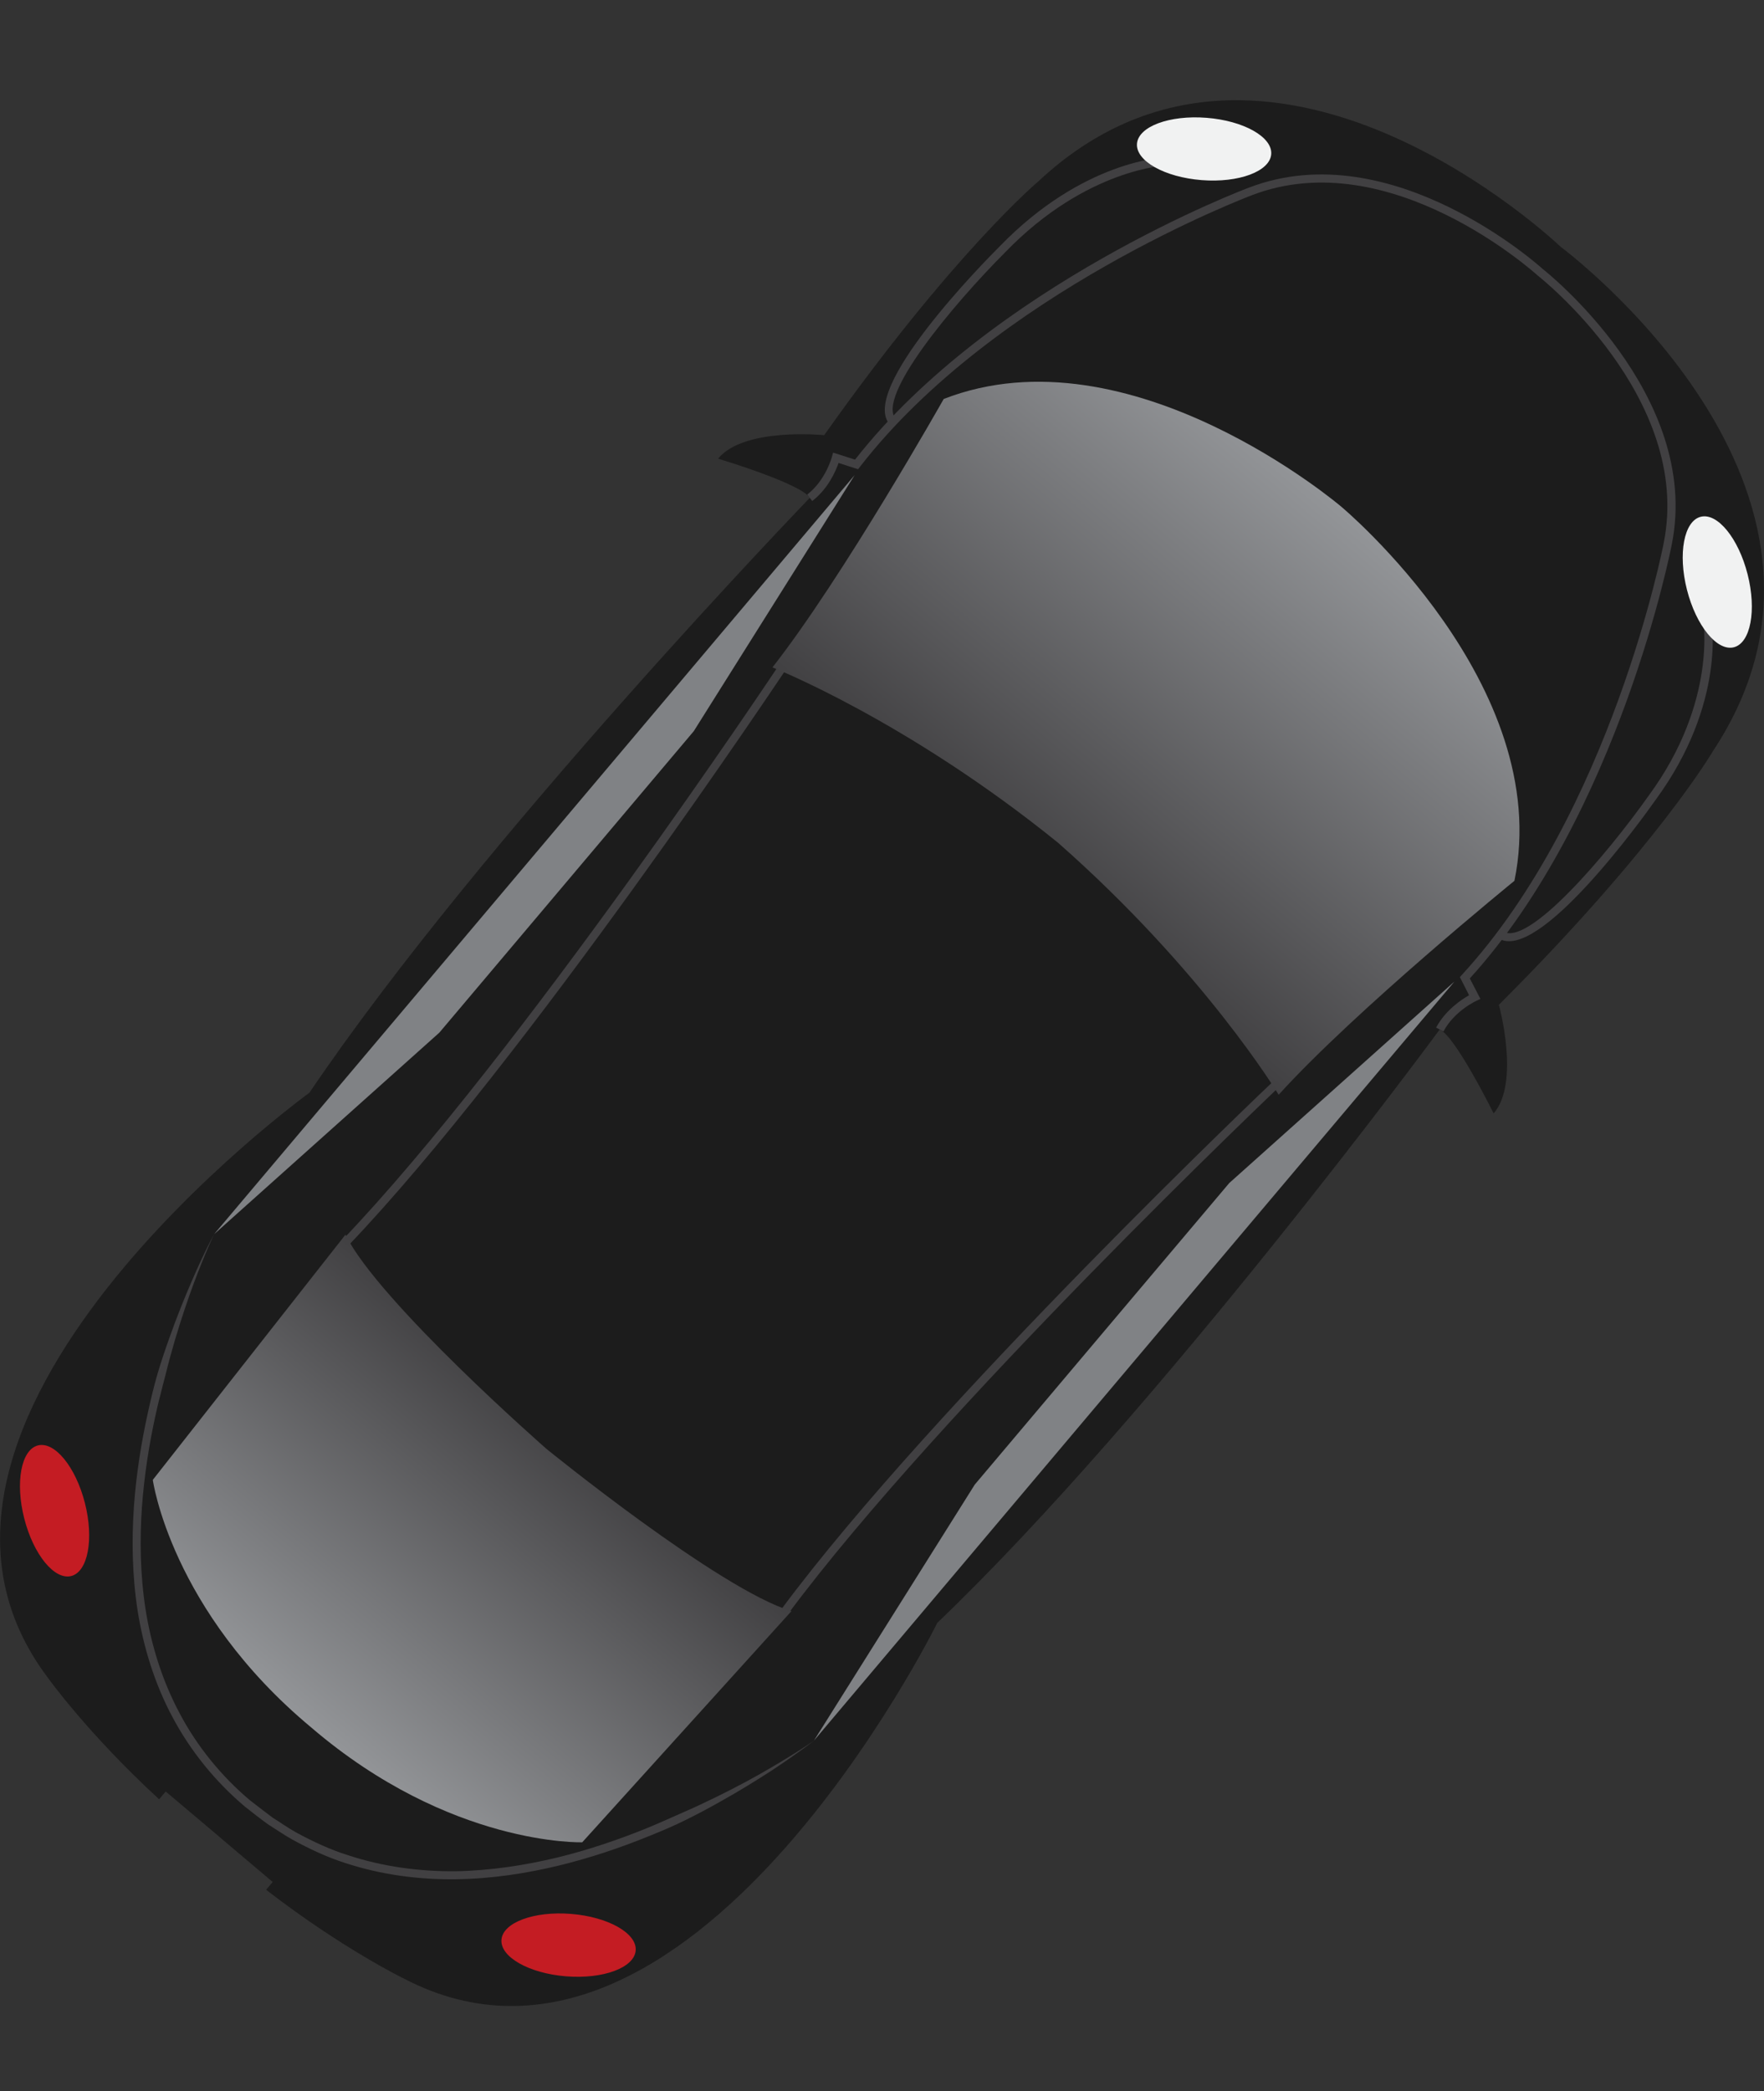 <?xml version="1.0" encoding="utf-8"?>
<!-- Generator: Adobe Illustrator 16.0.0, SVG Export Plug-In . SVG Version: 6.00 Build 0)  -->
<!DOCTYPE svg PUBLIC "-//W3C//DTD SVG 1.1//EN" "http://www.w3.org/Graphics/SVG/1.1/DTD/svg11.dtd">
<svg version="1.1" id="Layer_1" xmlns="http://www.w3.org/2000/svg" xmlns:xlink="http://www.w3.org/1999/xlink" x="0px" y="0px"
	 width="29.53px" height="35px" viewBox="-6.351 0 29.53 35" enable-background="new -6.351 0 29.53 35" xml:space="preserve">
<rect x="-6.351" y="0" width="29.53" height="35" fill="#333333" stroke="none"/>
<g>
	<g>
		<path fill="#1C1C1C" d="M-2.681,30.742l-0.896-0.756l-0.11,0.13c-1.196-1.099-1.861-2.032-1.861-2.032
			c-3.238-4.283,4.376-9.793,4.376-9.793c2.886-4.268,8.377-9.958,8.377-9.958C7.063,8.094,5.67,7.677,5.67,7.677
			c0.432-0.53,1.776-0.393,1.776-0.393c2.166-3.059,3.584-4.247,3.584-4.247c3.849-3.604,8.747,1.096,8.747,1.096
			s5.457,4.04,2.548,8.438c0,0-0.931,1.598-3.584,4.247c0,0,0.36,1.304-0.088,1.818c0,0-0.645-1.304-0.904-1.403
			c0,0-4.688,6.369-8.41,9.931c0,0-4.151,8.432-8.92,5.958c0,0-1.03-0.498-2.315-1.491l0.11-0.131l-0.896-0.757L-2.681,30.742z"/>
	</g>
	<g>
		<polygon fill="#808285" points="17.997,16.429 14.227,19.802 12.097,22.325 9.967,24.849 7.275,29.134 		"/>
	</g>
	<g>
		<path fill="#414042" d="M6.725,26.941c2.571-3.466,8.224-8.829,8.282-8.883l0.092,0.099c-0.055,0.054-5.701,5.412-8.264,8.866
			L6.725,26.941z"/>
	</g>
	<g>
		<path fill="#414042" d="M18.73,15.703l0.073-0.115c0.417,0.272,1.723-1.25,2.449-2.275c1.156-1.576,0.908-2.964,0.905-2.977
			l0.135-0.026c0.011,0.06,0.263,1.458-0.931,3.083C21.164,13.674,19.393,16.136,18.73,15.703z"/>
	</g>
	<g>
		<path fill="#414042" d="M17.69,17.2c0.158-0.296,0.431-0.473,0.552-0.542l-0.154-0.303l0.031-0.035
			c2.504-2.722,3.373-7.186,3.381-7.231c0.49-2.435-2.091-4.463-2.116-4.483c-0.03-0.026-2.464-2.229-4.779-1.338
			c-0.044,0.017-4.299,1.624-6.562,4.548l-0.03,0.038L7.687,7.749C7.64,7.883,7.513,8.181,7.246,8.386L7.162,8.278
			c0.31-0.24,0.413-0.628,0.414-0.633l0.019-0.069l0.368,0.117c2.295-2.931,6.55-4.538,6.593-4.552
			c2.396-0.922,4.892,1.337,4.916,1.359c0.024,0.018,2.669,2.098,2.163,4.614c-0.008,0.043-0.876,4.508-3.381,7.263l0.178,0.343
			l-0.064,0.03c-0.005,0.001-0.372,0.17-0.555,0.514L17.69,17.2z"/>
	</g>
	<g>
		<polygon fill="#808285" points="7.956,7.953 5.263,12.238 3.134,14.761 1.004,17.284 -2.767,20.658 		"/>
	</g>
	<g opacity="0.8">
		
			<ellipse transform="matrix(-0.969 0.247 -0.247 -0.969 -4.462 51.133)" fill="#ED1C24" cx="-5.439" cy="25.287" rx="0.524" ry="1.128"/>
	</g>
	<g opacity="0.8">
		
			<ellipse transform="matrix(0.08 -0.997 0.997 0.08 -29.534 33.104)" fill="#ED1C24" cx="3.16" cy="32.546" rx="0.524" ry="1.127"/>
	</g>
	<g>
		<path fill="#414042" d="M-0.531,20.86l-0.098-0.096c2.976-3.107,7.307-9.613,7.35-9.679l0.115,0.076
			C6.791,11.227,2.453,17.743-0.531,20.86z"/>
	</g>
	<g>
		<path fill="#414042" d="M-2.767,20.658c0,0-0.141,0.289-0.337,0.814c-0.098,0.264-0.208,0.586-0.319,0.959
			c-0.055,0.188-0.11,0.387-0.162,0.601c-0.03,0.105-0.055,0.213-0.083,0.325c-0.031,0.11-0.056,0.226-0.082,0.342
			c-0.102,0.468-0.185,0.98-0.225,1.527c-0.038,0.545-0.03,1.125,0.061,1.714c0.093,0.587,0.275,1.183,0.568,1.733
			c0.289,0.55,0.698,1.055,1.178,1.459c0.127,0.097,0.253,0.197,0.381,0.292c0.133,0.082,0.261,0.175,0.398,0.25
			c0.278,0.15,0.562,0.284,0.86,0.377c0.592,0.196,1.209,0.275,1.805,0.27c0.595-0.011,1.168-0.102,1.699-0.229
			c0.534-0.13,1.024-0.3,1.47-0.479c0.222-0.089,0.431-0.187,0.63-0.273c0.2-0.087,0.389-0.176,0.562-0.261
			c0.352-0.172,0.651-0.335,0.893-0.477c0.484-0.281,0.748-0.469,0.748-0.469s-0.252,0.199-0.723,0.51
			c-0.236,0.152-0.526,0.334-0.869,0.524c-0.171,0.097-0.356,0.196-0.553,0.293C4.934,30.56,4.72,30.65,4.495,30.74
			c-0.448,0.182-0.947,0.353-1.484,0.484c-0.541,0.131-1.124,0.223-1.732,0.231c-0.607,0.008-1.24-0.072-1.851-0.272
			c-0.304-0.097-0.597-0.235-0.883-0.391c-0.142-0.079-0.277-0.173-0.414-0.26C-2,30.438-2.124,30.339-2.25,30.24
			c-0.501-0.423-0.915-0.937-1.215-1.502c-0.302-0.566-0.486-1.177-0.582-1.777c-0.093-0.602-0.1-1.192-0.062-1.746
			c0.04-0.553,0.125-1.073,0.228-1.545c0.052-0.237,0.105-0.464,0.167-0.675c0.063-0.212,0.13-0.409,0.196-0.594
			c0.131-0.371,0.261-0.688,0.372-0.946C-2.923,20.938-2.767,20.658-2.767,20.658z"/>
	</g>
	<g>
		<path fill="#414042" d="M8.548,7.109c-0.54-0.581,1.59-2.741,1.835-2.984c1.4-1.446,2.75-1.492,2.808-1.494l0.003,0.137
			c-0.015-0.002-1.355,0.047-2.714,1.451C9.592,5.108,8.309,6.651,8.648,7.017L8.548,7.109z"/>
	</g>
	<g>
		
			<ellipse transform="matrix(0.969 -0.246 0.246 0.969 -1.709 5.806)" fill="#F1F2F2" cx="22.402" cy="9.749" rx="0.524" ry="1.127"/>
	</g>
	<g>
		
			<ellipse transform="matrix(-0.078 0.997 -0.997 -0.078 17.366 -11.072)" fill="#F1F2F2" cx="13.801" cy="2.491" rx="0.523" ry="1.127"/>
	</g>
	<g>
		
			<linearGradient id="SVGID_1_" gradientUnits="userSpaceOnUse" x1="-0.007" y1="-2.902" x2="-0.007" y2="5.296" gradientTransform="matrix(0.764 0.645 0.645 -0.764 12.694 12.535)">
			<stop  offset="0" style="stop-color:#414042"/>
			<stop  offset="1" style="stop-color:#939598"/>
		</linearGradient>
		<path fill="url(#SVGID_1_)" d="M11.36,14.105c-2.54-2.055-4.78-2.934-4.78-2.934c1.181-1.506,2.867-4.493,2.867-4.493
			c3.122-1.215,6.658,1.805,6.658,1.805s3.571,2.979,2.896,6.26c0,0-2.661,2.163-3.947,3.581
			C15.055,18.325,13.813,16.265,11.36,14.105z"/>
	</g>
	<g>
		
			<linearGradient id="SVGID_2_" gradientUnits="userSpaceOnUse" x1="-0.007" y1="-21.441" x2="-0.007" y2="-14.768" gradientTransform="matrix(0.764 0.645 0.645 -0.764 12.694 12.535)">
			<stop  offset="0" style="stop-color:#939598"/>
			<stop  offset="1" style="stop-color:#414042"/>
		</linearGradient>
		<path fill="url(#SVGID_2_)" d="M-1.139,28.916c-2.355-1.959-2.654-4.146-2.654-4.146l3.225-4.104
			c0.563,1.133,3.366,3.586,3.366,3.586s2.891,2.351,4.1,2.715l-3.502,3.869C3.395,30.836,1.187,30.908-1.139,28.916z"/>
	</g>
</g>
</svg>
